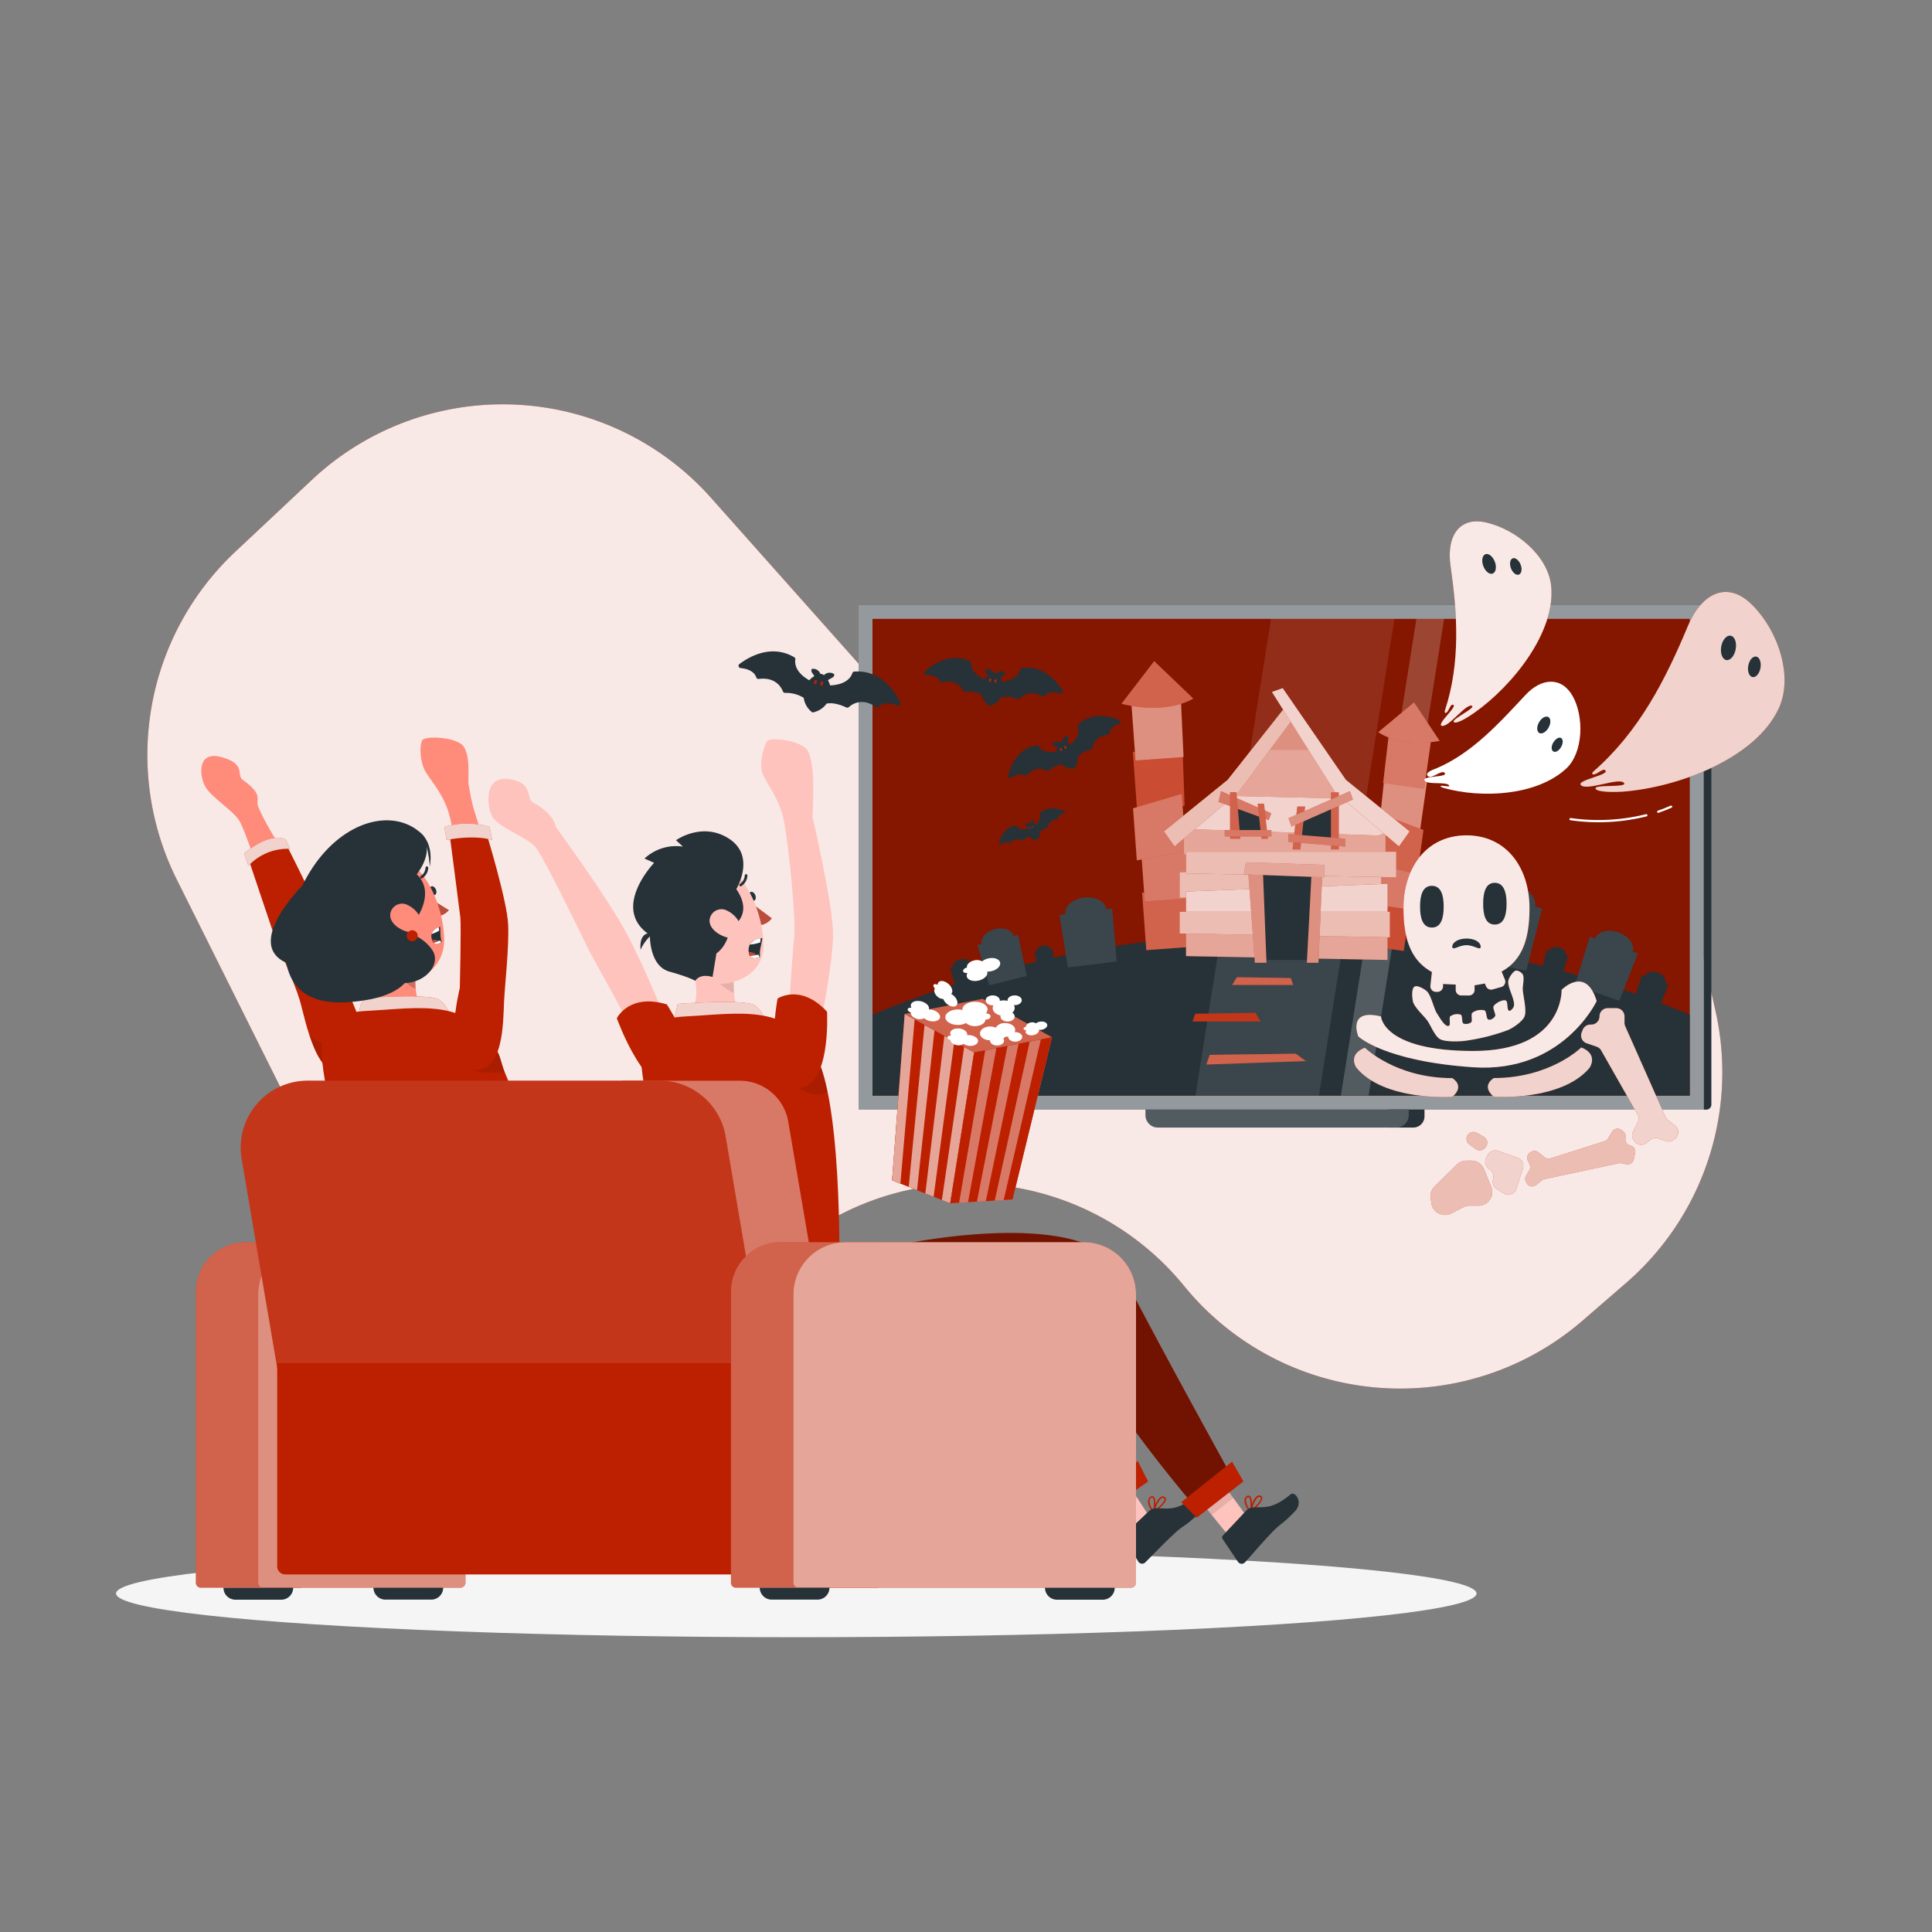 <svg xmlns="http://www.w3.org/2000/svg" viewBox="0 0 500 500"><rect x="0" y="0" width="500" height="500" fill="#808080" stroke="none"/><g id="freepik--background-simple--inject-31"><path d="M60.93,142.76l19.81-18.59A72.14,72.14,0,0,1,184,128.83l41.39,46.51A72.13,72.13,0,0,0,317,188.91L328.27,182c42.13-25.79,97.13-2.58,108,45.6l7.69,34A72.12,72.12,0,0,1,420.86,332l-11.3,9.78a72.14,72.14,0,0,1-103.13-9h0A72.13,72.13,0,0,0,207.7,320.4l-15.48,11.41A72.14,72.14,0,0,1,84.85,306L45.73,227.58A72.13,72.13,0,0,1,60.93,142.76Z" style="fill:#BD2000"></path><path d="M60.93,142.76l19.81-18.59A72.14,72.14,0,0,1,184,128.83l41.39,46.51A72.13,72.13,0,0,0,317,188.91L328.27,182c42.13-25.79,97.13-2.58,108,45.6l7.69,34A72.12,72.12,0,0,1,420.86,332l-11.3,9.78a72.14,72.14,0,0,1-103.13-9h0A72.13,72.13,0,0,0,207.7,320.4l-15.48,11.41A72.14,72.14,0,0,1,84.85,306L45.73,227.58A72.13,72.13,0,0,1,60.93,142.76Z" style="fill:#fff;opacity:0.9"></path></g><g id="freepik--Shadow--inject-31"><ellipse id="freepik--path--inject-31" cx="206.08" cy="412.39" rx="176.05" ry="11.32" style="fill:#f5f5f5"></ellipse></g><g id="freepik--Tv--inject-31"><path d="M440.9,156.57h.7a1.3,1.3,0,0,1,1.3,1.3v128a1.3,1.3,0,0,1-1.3,1.3h-.7a0,0,0,0,1,0,0V156.57A0,0,0,0,1,440.9,156.57Z" style="fill:#263238"></path><rect x="222.2" y="156.57" width="218.7" height="130.57" style="fill:#263238"></rect><rect x="222.2" y="156.57" width="218.7" height="130.57" style="fill:#fff;opacity:0.5"></rect><rect x="225.8" y="160.17" width="211.5" height="123.37" style="fill:#BD2000"></rect><rect x="225.8" y="160.17" width="211.5" height="123.37" style="opacity:0.3"></rect><path d="M225.8,262.61v20.92H437.3V262.61A275.5,275.5,0,0,0,225.8,262.61Z" style="fill:#263238"></path><polygon points="309.39 283.54 341.34 283.54 360.88 160.17 328.93 160.17 309.39 283.54" style="fill:#fff;opacity:0.1"></polygon><polygon points="347.02 283.54 354.19 283.54 373.73 160.17 366.56 160.17 347.02 283.54" style="fill:#fff;opacity:0.2"></polygon><path d="M359.27,287.13v4.68h6.49a2.9,2.9,0,0,0,2.9-2.9v-1.78Z" style="fill:#263238"></path><path d="M296.45,287.13h68.13a0,0,0,0,1,0,0v1.46a3.22,3.22,0,0,1-3.22,3.22H299.67a3.22,3.22,0,0,1-3.22-3.22v-1.46A0,0,0,0,1,296.45,287.13Z" style="fill:#263238"></path><path d="M296.45,287.13h68.13a0,0,0,0,1,0,0v1.46a3.22,3.22,0,0,1-3.22,3.22H299.67a3.22,3.22,0,0,1-3.22-3.22v-1.46A0,0,0,0,1,296.45,287.13Z" style="fill:#fff;opacity:0.2"></path><path d="M397.29,234.67c.51-2.39-1.91-4.94-5.42-5.69s-6.75.58-7.26,3l-1.82-.39L379.92,248,395,251.24l4.11-16.18Z" style="fill:#263238"></path><path d="M397.29,234.67c.51-2.39-1.91-4.94-5.42-5.69s-6.75.58-7.26,3l-1.82-.39L379.92,248,395,251.24l4.11-16.18Z" style="fill:#fff;opacity:0.1"></path><path d="M422.51,246.29c.63-1.83-1-4.07-3.69-5s-5.35-.2-6,1.63l-1.38-.49L407.59,255l11.49,4,4.81-12.28Z" style="fill:#263238"></path><path d="M422.51,246.29c.63-1.83-1-4.07-3.69-5s-5.35-.2-6,1.63l-1.38-.49L407.59,255l11.49,4,4.81-12.28Z" style="fill:#fff;opacity:0.1"></path><path d="M431,254.48c.35-1-.56-2.25-2-2.77s-3-.11-3.32.91l-.77-.27-2.14,7,6.37,2.22,2.66-6.81Z" style="fill:#263238"></path><path d="M405.2,247.17c.21-.82-.59-1.74-1.79-2s-2.34.1-2.56.92l-.62-.16L399,251.52l5.16,1.34,1.66-5.53Z" style="fill:#263238"></path><path d="M275.68,236.59c-.25-2,1.93-3.93,4.87-4.29s5.51,1,5.75,3l1.53-.19L289,248.83l-12.63,1.55-2.19-13.61Z" style="fill:#263238"></path><path d="M275.68,236.59c-.25-2,1.93-3.93,4.87-4.29s5.51,1,5.75,3l1.53-.19L289,248.83l-12.63,1.55-2.19-13.61Z" style="fill:#fff;opacity:0.1"></path><path d="M254.09,244.28c-.39-1.55,1.13-3.27,3.4-3.83s4.41.22,4.8,1.77l1.18-.29,2.25,10.64L256,255l-3.05-10.44Z" style="fill:#263238"></path><path d="M254.09,244.28c-.39-1.55,1.13-3.27,3.4-3.83s4.41.22,4.8,1.77l1.18-.29,2.25,10.64L256,255l-3.05-10.44Z" style="fill:#fff;opacity:0.1"></path><path d="M246.55,250.4c-.22-.86.63-1.81,1.88-2.12s2.45.12,2.67,1l.65-.16L253,255l-5.4,1.36-1.69-5.79Z" style="fill:#263238"></path><path d="M268.26,246.28c-.11-.69.61-1.39,1.62-1.55s1.92.25,2,.94l.52-.08.6,4.72-4.34.72-.95-4.67Z" style="fill:#263238"></path><rect x="296.09" y="230.56" width="12.85" height="14.9" transform="translate(-16.53 22.67) rotate(-4.18)" style="fill:#BD2000"></rect><rect x="296.09" y="230.56" width="12.85" height="14.9" transform="translate(-16.53 22.67) rotate(-4.18)" style="fill:#fff;opacity:0.3"></rect><polygon points="308.19 232.43 296.27 233.3 295.19 218.44 308 217.5 308.19 232.43" style="fill:#BD2000"></polygon><polygon points="308.19 232.43 296.27 233.3 295.19 218.44 308 217.5 308.19 232.43" style="fill:#fff;opacity:0.4"></polygon><polygon points="306.57 208.53 294.26 209.43 293.18 194.57 306.09 195.03 306.57 208.53" style="fill:#BD2000"></polygon><polygon points="306.57 208.53 294.26 209.43 293.18 194.57 306.09 195.03 306.57 208.53" style="fill:#fff;opacity:0.2"></polygon><polygon points="306.3 195.91 293.88 196.82 292.8 181.96 305.61 181.02 306.3 195.91" style="fill:#BD2000"></polygon><polygon points="306.3 195.91 293.88 196.82 292.8 181.96 305.61 181.02 306.3 195.91" style="fill:#fff;opacity:0.5"></polygon><polygon points="306.92 220.32 294.21 222.66 293.23 209.19 305.83 205.46 306.92 220.32" style="fill:#BD2000"></polygon><polygon points="306.92 220.32 294.21 222.66 293.23 209.19 305.83 205.46 306.92 220.32" style="fill:#fff;opacity:0.4"></polygon><path d="M290.21,182.15l8.49-11.05,10.13,9.69S302.33,185.11,290.21,182.15Z" style="fill:#BD2000"></path><path d="M290.21,182.15l8.49-11.05,10.13,9.69S302.33,185.11,290.21,182.15Z" style="fill:#fff;opacity:0.3"></path><rect x="353.2" y="232.58" width="11.05" height="12.82" transform="translate(680.15 526.19) rotate(-171.89)" style="fill:#BD2000"></rect><rect x="353.2" y="232.58" width="11.05" height="12.82" transform="translate(680.15 526.19) rotate(-171.89)" style="fill:#fff;opacity:0.2"></rect><polygon points="354.19 233.86 364.37 235.31 366.17 222.62 355.23 221.06 354.19 233.86" style="fill:#BD2000"></polygon><polygon points="354.19 233.86 364.37 235.31 366.17 222.62 355.23 221.06 354.19 233.86" style="fill:#fff;opacity:0.4"></polygon><polygon points="356.99 213.44 367.5 214.94 369.31 202.25 358.2 201.88 356.99 213.44" style="fill:#BD2000"></polygon><polygon points="356.99 213.44 367.5 214.94 369.31 202.25 358.2 201.88 356.99 213.44" style="fill:#fff;opacity:0.5"></polygon><polygon points="357.96 202.63 368.57 204.14 370.38 191.45 359.44 189.89 357.96 202.63" style="fill:#BD2000"></polygon><polygon points="357.96 202.63 368.57 204.14 370.38 191.45 359.44 189.89 357.96 202.63" style="fill:#fff;opacity:0.4"></polygon><polygon points="356 223.54 366.77 226.29 368.4 214.8 357.8 210.85 356 223.54" style="fill:#BD2000"></polygon><polygon points="356 223.54 366.77 226.29 368.4 214.8 357.8 210.85 356 223.54" style="fill:#fff;opacity:0.3"></polygon><path d="M372.59,191.76l-6.63-10-9.27,7.72S362,193.59,372.59,191.76Z" style="fill:#BD2000"></path><path d="M372.59,191.76l-6.63-10-9.27,7.72S362,193.59,372.59,191.76Z" style="fill:#fff;opacity:0.4"></path><polygon points="327.9 191.61 316.09 205.92 319.58 208.25 345.7 208.92 351.19 206.75 342.87 198.56 338.88 192.44 327.9 191.61" style="fill:#BD2000"></polygon><polygon points="327.9 191.61 316.09 205.92 319.58 208.25 345.7 208.92 351.19 206.75 342.87 198.56 338.88 192.44 327.9 191.61" style="fill:#fff;opacity:0.6"></polygon><polygon points="357.46 231.36 305.29 232.35 305.29 225.73 357.46 223.74 357.46 231.36" style="fill:#BD2000"></polygon><polygon points="357.46 231.36 305.29 232.35 305.29 225.73 357.46 223.74 357.46 231.36" style="fill:#fff;opacity:0.7"></polygon><polygon points="359.1 236.35 306.94 237.35 306.94 230.72 359.1 228.73 359.1 236.35" style="fill:#BD2000"></polygon><polygon points="359.1 236.35 306.94 237.35 306.94 230.72 359.1 228.73 359.1 236.35" style="fill:#fff;opacity:0.8"></polygon><polygon points="359.1 248.44 306.94 247.44 306.94 240.82 359.1 240.82 359.1 248.44" style="fill:#BD2000"></polygon><polygon points="359.1 248.44 306.94 247.44 306.94 240.82 359.1 240.82 359.1 248.44" style="fill:#fff;opacity:0.6"></polygon><polygon points="358.58 222.15 306.41 221.15 306.41 214.53 358.58 214.53 358.58 222.15" style="fill:#BD2000"></polygon><polygon points="358.58 222.15 306.41 221.15 306.41 214.53 358.58 214.53 358.58 222.15" style="fill:#fff;opacity:0.6"></polygon><polygon points="359.7 242.58 305.29 241.59 305.29 235.96 359.7 235.96 359.7 242.58" style="fill:#BD2000"></polygon><polygon points="359.7 242.58 305.29 241.59 305.29 235.96 359.7 235.96 359.7 242.58" style="fill:#fff;opacity:0.7"></polygon><polygon points="361.34 227.05 306.94 226.05 306.94 220.42 361.34 220.42 361.34 227.05" style="fill:#BD2000"></polygon><polygon points="361.34 227.05 306.94 226.05 306.94 220.42 361.34 220.42 361.34 227.05" style="fill:#fff;opacity:0.7"></polygon><polygon points="306.94 212.79 316.09 205.92 351.19 206.75 361.34 214.53 356.68 216.24 306.41 214.53 306.94 212.79" style="fill:#BD2000"></polygon><polygon points="306.94 212.79 316.09 205.92 351.19 206.75 361.34 214.53 356.68 216.24 306.41 214.53 306.94 212.79" style="fill:#fff;opacity:0.8"></polygon><polygon points="334.14 184.71 326.82 194.03 340.8 194.03 334.14 184.71" style="fill:#BD2000"></polygon><polygon points="334.14 184.71 326.82 194.03 340.8 194.03 334.14 184.71" style="fill:#fff;opacity:0.5"></polygon><polygon points="332.69 182.85 317.71 201.82 301.24 215.17 303.98 219.04 320.46 205.1 335.47 184.85 332.69 182.85" style="fill:#BD2000"></polygon><polygon points="332.69 182.85 317.71 201.82 301.24 215.17 303.98 219.04 320.46 205.1 335.47 184.85 332.69 182.85" style="fill:#fff;opacity:0.7"></polygon><polygon points="331.96 178.08 348.32 201.82 364.8 215.17 362.05 219.04 345.58 205.1 329.17 179.08 331.96 178.08" style="fill:#BD2000"></polygon><polygon points="331.96 178.08 348.32 201.82 364.8 215.17 362.05 219.04 345.58 205.1 329.17 179.08 331.96 178.08" style="fill:#fff;opacity:0.8"></polygon><rect x="325.76" y="224.91" width="14.49" height="23.53" style="fill:#263238"></rect><polygon points="324.76 249.16 323.01 225.33 326.82 224.91 327.76 249.16 324.76 249.16" style="fill:#BD2000"></polygon><polygon points="324.76 249.16 323.01 225.33 326.82 224.91 327.76 249.16 324.76 249.16" style="fill:#fff;opacity:0.5"></polygon><polygon points="338.22 249.16 339.47 225.33 342.27 224.91 341.21 249.16 338.22 249.16" style="fill:#BD2000"></polygon><polygon points="338.22 249.16 339.47 225.33 342.27 224.91 341.21 249.16 338.22 249.16" style="fill:#fff;opacity:0.5"></polygon><polygon points="322.42 223.17 321.92 226.28 342.77 227.05 342.77 223.83 322.42 223.17" style="fill:#BD2000"></polygon><polygon points="322.42 223.17 321.92 226.28 342.77 227.05 342.77 223.83 322.42 223.17" style="fill:#fff;opacity:0.6"></polygon><polygon points="335.94 211.6 345.47 207.94 345.47 217.47 335.94 217.06 335.94 211.6" style="fill:#263238"></polygon><rect x="344.45" y="205.06" width="2.03" height="14.78" style="fill:#BD2000"></rect><rect x="344.45" y="205.06" width="2.03" height="14.78" style="fill:#fff;opacity:0.3"></rect><polygon points="334.51 219.84 336.54 219.84 337.76 208.72 335.73 208.72 334.51 219.84" style="fill:#BD2000"></polygon><polygon points="334.51 219.84 336.54 219.84 337.76 208.72 335.73 208.72 334.51 219.84" style="fill:#fff;opacity:0.3"></polygon><polygon points="348.18 219.1 348.18 217.06 333.4 215.84 333.4 217.88 348.18 219.1" style="fill:#BD2000"></polygon><polygon points="348.18 219.1 348.18 217.06 333.4 215.84 333.4 217.88 348.18 219.1" style="fill:#fff;opacity:0.4"></polygon><polygon points="350.15 206.93 349.36 204.74 333.44 211.75 334.24 213.94 350.15 206.93" style="fill:#BD2000"></polygon><polygon points="350.15 206.93 349.36 204.74 333.44 211.75 334.24 213.94 350.15 206.93" style="fill:#fff;opacity:0.5"></polygon><polygon points="319.14 207.36 326.8 210.48 326.82 215.65 319.14 215.15 319.14 207.36" style="fill:#263238"></polygon><polygon points="315.34 207.53 315.99 204.74 329 210.47 328.35 212.26 315.34 207.53" style="fill:#BD2000"></polygon><polygon points="315.34 207.53 315.99 204.74 329 210.47 328.35 212.26 315.34 207.53" style="fill:#fff;opacity:0.4"></polygon><polygon points="321 217.08 318.34 217.08 318.34 205 320 205 321 217.08" style="fill:#BD2000"></polygon><polygon points="321 217.08 318.34 217.08 318.34 205 320 205 321 217.08" style="fill:#fff;opacity:0.3"></polygon><polygon points="328.13 217.08 326.47 217.08 325.47 207.99 327.13 207.99 328.13 217.08" style="fill:#BD2000"></polygon><polygon points="328.13 217.08 326.47 217.08 325.47 207.99 327.13 207.99 328.13 217.08" style="fill:#fff;opacity:0.3"></polygon><rect x="316.95" y="214.82" width="12.08" height="1.66" style="fill:#BD2000"></rect><rect x="316.95" y="214.82" width="12.08" height="1.66" style="fill:#fff;opacity:0.4"></rect><polygon points="320.1 252.9 318.88 254.91 334.69 254.91 334.05 253.12 320.1 252.9" style="fill:#BD2000"></polygon><polygon points="320.1 252.9 318.88 254.91 334.69 254.91 334.05 253.12 320.1 252.9" style="fill:#fff;opacity:0.3"></polygon><polygon points="324.89 262.12 326.25 264.36 308.63 264.36 309.34 262.36 324.89 262.12" style="fill:#BD2000"></polygon><polygon points="324.89 262.12 326.25 264.36 308.63 264.36 309.34 262.36 324.89 262.12" style="fill:#fff;opacity:0.1"></polygon><polygon points="335.34 272.69 337.95 274.6 312.19 275.5 313.08 272.99 335.34 272.69" style="fill:#BD2000"></polygon><polygon points="335.34 272.69 337.95 274.6 312.19 275.5 313.08 272.99 335.34 272.69" style="fill:#fff;opacity:0.3"></polygon><path d="M395.83,235c0-10.39-5.91-18.81-16.3-18.81s-16.31,8.42-16.31,18.81c0,7.15,1.49,13.37,7.36,16.55l-.39,3.54a1.44,1.44,0,0,0,1.43,1.6h.4a1.45,1.45,0,0,0,1.44-1.44v-.6l3.28.16v1.38a1.45,1.45,0,0,0,1.44,1.44h2a1.45,1.45,0,0,0,1.44-1.44V255l2.66-.47.29.7a1.44,1.44,0,0,0,1.72.83l2.21-.62a1.45,1.45,0,0,0,.94-2l-.84-2C394.4,248.3,395.83,242.12,395.83,235Z" style="fill:#BD2000"></path><path d="M366.07,255.34c.72-.45,2.56.61,3.18,1.19,1.17,1.08,1.78,4.49,2.68,5.81.61.91,2,3.49,3,3.16.6-.19,0-2,.39-2.47a3.1,3.1,0,0,1,2.73-.43c.51.32.18,2,.69,2.3a2.31,2.31,0,0,0,2-.32c.42-.45-.13-2,.29-2.46a3.75,3.75,0,0,1,3.18-.63c.57.31.36,2.16,1,2.38s1.52-.48,1.74-.92-.7-2-.4-2.54c.41-.77,2.35-1.82,3.15-1.47.64.28.19,2.48.87,2.65.39.11,1.07-.71,1.19-1.09.53-1.64-1.77-5.06-1.39-6.74.18-.79,1.19-2.42,2-2.59a2.35,2.35,0,0,1,1.71,1c.47.81,0,2.82,0,3.76.06,1.81,1.16,5.57.43,7.21-.57,1.28-3.09,3-4.39,3.49a51.45,51.45,0,0,1-11.51,2.8c-1.51.11-4.71.23-6-.54s-2.38-3.59-3.22-4.76-3.26-3.35-3.68-4.81C365.45,258.34,365.24,255.87,366.07,255.34Z" style="fill:#BD2000"></path><path d="M366.07,255.34c.72-.45,2.56.61,3.18,1.19,1.17,1.08,1.78,4.49,2.68,5.81.61.91,2,3.49,3,3.16.6-.19,0-2,.39-2.47a3.1,3.1,0,0,1,2.73-.43c.51.32.18,2,.69,2.3a2.31,2.31,0,0,0,2-.32c.42-.45-.13-2,.29-2.46a3.75,3.75,0,0,1,3.18-.63c.57.31.36,2.16,1,2.38s1.52-.48,1.74-.92-.7-2-.4-2.54c.41-.77,2.35-1.82,3.15-1.47.64.28.19,2.48.87,2.65.39.11,1.07-.71,1.19-1.09.53-1.64-1.77-5.06-1.39-6.74.18-.79,1.19-2.42,2-2.59a2.35,2.35,0,0,1,1.71,1c.47.81,0,2.82,0,3.76.06,1.81,1.16,5.57.43,7.21-.57,1.28-3.09,3-4.39,3.49a51.45,51.45,0,0,1-11.51,2.8c-1.51.11-4.71.23-6-.54s-2.38-3.59-3.22-4.76-3.26-3.35-3.68-4.81C365.45,258.34,365.24,255.87,366.07,255.34Z" style="fill:#fff;opacity:0.9"></path><path d="M395.83,235c0-10.39-5.91-18.81-16.3-18.81s-16.31,8.42-16.31,18.81c0,7.15,1.49,13.37,7.36,16.55l-.39,3.54a1.44,1.44,0,0,0,1.43,1.6h.4a1.45,1.45,0,0,0,1.44-1.44v-.6l3.28.16v1.38a1.45,1.45,0,0,0,1.44,1.44h2a1.45,1.45,0,0,0,1.44-1.44V255l2.66-.47.29.7a1.44,1.44,0,0,0,1.72.83l2.21-.62a1.45,1.45,0,0,0,.94-2l-.84-2C394.4,248.3,395.83,242.12,395.83,235Z" style="fill:#fff;opacity:0.9"></path><path d="M373.62,234.65c0,3-.68,5.4-3.05,5.4s-3.06-2.42-3.06-5.4.68-5.4,3.06-5.4S373.62,231.67,373.62,234.65Z" style="fill:#263238"></path><path d="M389.9,233.87c0,3-.68,5.4-3.06,5.4s-3-2.42-3-5.4.68-5.4,3-5.4S389.9,230.89,389.9,233.87Z" style="fill:#263238"></path><path d="M383.2,245c0,1.17-1.64-.39-3.67-.39s-3.68,1.56-3.68.39,1.65-2.11,3.68-2.11S383.2,243.79,383.2,245Z" style="fill:#263238"></path><path d="M357.4,263.06s.43,8.93,23.9,8.93,22.84-15.82,22.84-15.82,6.26-6.41,9.08,2.9c0,0-8.75,18.7-31.92,17.14s-29.79-8-29.79-8S348.54,260.87,357.4,263.06Z" style="fill:#BD2000"></path><path d="M357.4,263.06s.43,8.93,23.9,8.93,22.84-15.82,22.84-15.82,6.26-6.41,9.08,2.9c0,0-8.75,18.7-31.92,17.14s-29.79-8-29.79-8S348.54,260.87,357.4,263.06Z" style="fill:#fff;opacity:0.9"></path><path d="M413.16,270.87l-2.55-.88a2.12,2.12,0,0,1-1.27-2.81l.28-.7a2.13,2.13,0,0,1,2-1.32h.2a2.13,2.13,0,0,0,2.13-2.13h0a2.12,2.12,0,0,1,2.12-2.12h2.22a2.13,2.13,0,0,1,2.13,2.12v1.68a2.11,2.11,0,0,0,.18.86L431,289a2.13,2.13,0,0,0,.6.79l1.95,1.58a2.13,2.13,0,0,1,0,3.3l-.39.31a2.12,2.12,0,0,1-2,.36l-2-.69a2.14,2.14,0,0,0-2,.33l-1.11.87a2.14,2.14,0,0,1-3-.42l-.24-.32a2.13,2.13,0,0,1-.18-2.21l1.2-2.42a2.12,2.12,0,0,0,0-2l-9.48-16.68A2.1,2.1,0,0,0,413.16,270.87Z" style="fill:#BD2000"></path><path d="M413.16,270.87l-2.55-.88a2.12,2.12,0,0,1-1.27-2.81l.28-.7a2.13,2.13,0,0,1,2-1.32h.2a2.13,2.13,0,0,0,2.13-2.13h0a2.12,2.12,0,0,1,2.12-2.12h2.22a2.13,2.13,0,0,1,2.13,2.12v1.68a2.11,2.11,0,0,0,.18.86L431,289a2.13,2.13,0,0,0,.6.79l1.95,1.58a2.13,2.13,0,0,1,0,3.3l-.39.31a2.12,2.12,0,0,1-2,.36l-2-.69a2.14,2.14,0,0,0-2,.33l-1.11.87a2.14,2.14,0,0,1-3-.42l-.24-.32a2.13,2.13,0,0,1-.18-2.21l1.2-2.42a2.12,2.12,0,0,0,0-2l-9.48-16.68A2.1,2.1,0,0,0,413.16,270.87Z" style="fill:#fff;opacity:0.8"></path><path d="M416.15,294.65l1.06-1.77a1.63,1.63,0,0,1,2.31-.5l.48.32a1.64,1.64,0,0,1,.67,1.69l0,.15a1.64,1.64,0,0,0,1.26,1.93h0a1.62,1.62,0,0,1,1.25,1.93l-.35,1.66a1.62,1.62,0,0,1-1.93,1.25l-1.26-.26a1.52,1.52,0,0,0-.67,0l-19.24,4.1a1.64,1.64,0,0,0-.69.33l-1.49,1.21a1.64,1.64,0,0,1-2.48-.53l-.17-.33a1.66,1.66,0,0,1,.06-1.59l.83-1.36a1.64,1.64,0,0,0,.07-1.55l-.47-1a1.63,1.63,0,0,1,.79-2.19l.28-.13a1.62,1.62,0,0,1,1.68.21l1.62,1.29a1.64,1.64,0,0,0,1.51.28l14-4.45A1.61,1.61,0,0,0,416.15,294.65Z" style="fill:#BD2000"></path><path d="M416.15,294.65l1.06-1.77a1.63,1.63,0,0,1,2.31-.5l.48.32a1.64,1.64,0,0,1,.67,1.69l0,.15a1.64,1.64,0,0,0,1.26,1.93h0a1.62,1.62,0,0,1,1.25,1.93l-.35,1.66a1.62,1.62,0,0,1-1.93,1.25l-1.26-.26a1.52,1.52,0,0,0-.67,0l-19.24,4.1a1.64,1.64,0,0,0-.69.33l-1.49,1.21a1.64,1.64,0,0,1-2.48-.53l-.17-.33a1.66,1.66,0,0,1,.06-1.59l.83-1.36a1.64,1.64,0,0,0,.07-1.55l-.47-1a1.63,1.63,0,0,1,.79-2.19l.28-.13a1.62,1.62,0,0,1,1.68.21l1.62,1.29a1.64,1.64,0,0,0,1.51.28l14-4.45A1.61,1.61,0,0,0,416.15,294.65Z" style="fill:#fff;opacity:0.7"></path><path d="M387.74,297.86l5,1.77a2.23,2.23,0,0,1,1.38,2.78l-1.67,5.21a2.23,2.23,0,0,1-3.32,1.21l-1.76-1.12a2.22,2.22,0,0,1-.95-2.52h0a2.24,2.24,0,0,0-.69-2.34l-.57-.49a2.22,2.22,0,0,1-.52-2.76l.39-.71A2.22,2.22,0,0,1,387.74,297.86Z" style="fill:#BD2000"></path><path d="M387.74,297.86l5,1.77a2.23,2.23,0,0,1,1.38,2.78l-1.67,5.21a2.23,2.23,0,0,1-3.32,1.21l-1.76-1.12a2.22,2.22,0,0,1-.95-2.52h0a2.24,2.24,0,0,0-.69-2.34l-.57-.49a2.22,2.22,0,0,1-.52-2.76l.39-.71A2.22,2.22,0,0,1,387.74,297.86Z" style="fill:#fff;opacity:0.8"></path><path d="M384.07,302.58l1.66,4.1a2.44,2.44,0,0,0,.1.24h0a3.55,3.55,0,0,1-3.18,5.12h-2.3a3.48,3.48,0,0,0-1.61.39l-3.18,1.62a3.55,3.55,0,0,1-5.12-2.65l-.19-1.29a3.56,3.56,0,0,1,1-3.06l5.81-5.69a3.61,3.61,0,0,1,2.49-1h1.21A3.54,3.54,0,0,1,384.07,302.58Z" style="fill:#BD2000"></path><path d="M384.07,302.58l1.66,4.1a2.44,2.44,0,0,0,.1.24h0a3.55,3.55,0,0,1-3.18,5.12h-2.3a3.48,3.48,0,0,0-1.61.39l-3.18,1.62a3.55,3.55,0,0,1-5.12-2.65l-.19-1.29a3.56,3.56,0,0,1,1-3.06l5.81-5.69a3.61,3.61,0,0,1,2.49-1h1.21A3.54,3.54,0,0,1,384.07,302.58Z" style="fill:#fff;opacity:0.7"></path><path d="M384.49,296.88l-.15.18a1.81,1.81,0,0,1-2.44.32l-1.63-1.19a1.79,1.79,0,0,1-.49-2.36h0a1.8,1.8,0,0,1,2.43-.65l1.77,1A1.79,1.79,0,0,1,384.49,296.88Z" style="fill:#BD2000"></path><path d="M384.49,296.88l-.15.18a1.81,1.81,0,0,1-2.44.32l-1.63-1.19a1.79,1.79,0,0,1-.49-2.36h0a1.8,1.8,0,0,1,2.43-.65l1.77,1A1.79,1.79,0,0,1,384.49,296.88Z" style="fill:#fff;opacity:0.7"></path><path d="M353.22,271.14s7.94,7.88,22.63,7.88c0,0,3.46,1.93,0,4.85,0,0-17.57,1.19-24.81-7.54C351,276.33,348.67,272.92,353.22,271.14Z" style="fill:#BD2000"></path><path d="M353.22,271.14s7.94,7.88,22.63,7.88c0,0,3.46,1.93,0,4.85,0,0-17.57,1.19-24.81-7.54C351,276.33,348.67,272.92,353.22,271.14Z" style="fill:#fff;opacity:0.8"></path><path d="M409.23,271.08S401.29,279,386.6,279c0,0-3.47,1.93,0,4.85,0,0,17.57,1.19,24.81-7.54C411.41,276.27,413.77,272.86,409.23,271.08Z" style="fill:#BD2000"></path><path d="M409.23,271.08S401.29,279,386.6,279c0,0-3.47,1.93,0,4.85,0,0,17.57,1.19,24.81-7.54C411.41,276.27,413.77,272.86,409.23,271.08Z" style="fill:#fff;opacity:0.8"></path></g><g id="freepik--Ghosts--inject-31"><path d="M384.58,135.21c-7-1.57-10.26,3.64-9.19,11.15,1.78,12.43,2.63,25.06-1.43,37.48-.06.19-.13.7.14.67.77-.07,1.13-2.18,1.83-2.14,1.79.11-4.38,5.12-2.77,5.48,1.82.4,6.32-5.94,7.79-5.17,1.06.55-5.52,3.54-4.7,4.19s4.24-1.65,5.36-2.44c9.91-7,21.05-20.94,19.83-32.78C400.64,143.86,392.4,137,384.58,135.21Z" style="fill:#BD2000"></path><path d="M384.58,135.21c-7-1.57-10.26,3.64-9.19,11.15,1.78,12.43,2.63,25.06-1.43,37.48-.06.19-.13.7.14.67.77-.07,1.13-2.18,1.83-2.14,1.79.11-4.38,5.12-2.77,5.48,1.82.4,6.32-5.94,7.79-5.17,1.06.55-5.52,3.54-4.7,4.19s4.24-1.65,5.36-2.44c9.91-7,21.05-20.94,19.83-32.78C400.64,143.86,392.4,137,384.58,135.21Z" style="fill:#fff;opacity:0.9"></path><path d="M386.86,145.37c.52,1.38.28,2.76-.55,3.07s-1.91-.56-2.43-1.94-.28-2.76.54-3.07S386.33,144,386.86,145.37Z" style="fill:#263238"></path><path d="M393.54,146.12c.45,1.17.24,2.33-.45,2.59s-1.62-.47-2.06-1.64-.23-2.32.46-2.58S393.1,145,393.54,146.12Z" style="fill:#263238"></path><path d="M453.08,156.18c-6.25-5.91-12.76-2.55-16.25,5.82-5.77,13.85-12.63,27.33-24.39,37.6-.18.15-.57.63-.27.77.83.39,2.5-1.55,3.19-1.08,1.77,1.21-7.62,2.58-6.19,3.93,1.62,1.53,10.12-2.23,11.16-.54.75,1.22-7.84.25-7.4,1.42.38,1,5.36.91,7,.78,14.43-1.08,34.42-8.63,40.4-21.52C464.27,174.88,460,162.76,453.08,156.18Z" style="fill:#BD2000"></path><path d="M453.08,156.18c-6.25-5.91-12.76-2.55-16.25,5.82-5.77,13.85-12.63,27.33-24.39,37.6-.18.15-.57.63-.27.77.83.39,2.5-1.55,3.19-1.08,1.77,1.21-7.62,2.58-6.19,3.93,1.62,1.53,10.12-2.23,11.16-.54.75,1.22-7.84.25-7.4,1.42.38,1,5.36.91,7,.78,14.43-1.08,34.42-8.63,40.4-21.52C464.27,174.88,460,162.76,453.08,156.18Z" style="fill:#fff;opacity:0.8"></path><path d="M449.2,168c-.31,1.74-1.4,3-2.43,2.82s-1.62-1.74-1.32-3.48,1.4-3,2.44-2.82S449.51,166.25,449.2,168Z" style="fill:#263238"></path><path d="M455.61,172.86c-.26,1.46-1.18,2.53-2.05,2.37s-1.37-1.47-1.11-2.93,1.17-2.53,2.05-2.38S455.87,171.39,455.61,172.86Z" style="fill:#263238"></path><path d="M407.06,180.24c2.91,5.26,2.72,14.58-1.75,18.69-7.62,7-21.78,7.76-31.66,5-.22-.06-.83-.28-.84-.44,0-.44,2.43.34,2.26-.13-.43-1.21-5.69-.14-6.38-1.34-.78-1.36,6.31-.78,5.18-2-.82-.91-3.38,1.75-4.33.84s1.39-1.69,2.17-2c9.35-3.94,16.53-12,23.08-19C398.91,175.42,404.16,175,407.06,180.24Z" style="fill:#fff"></path><path d="M400.76,188.33c-.65,1.14-1.72,1.75-2.4,1.37s-.71-1.63-.06-2.77,1.73-1.76,2.41-1.37S401.41,187.18,400.76,188.33Z" style="fill:#263238"></path><path d="M404,193.33c-.54,1-1.45,1.48-2,1.15s-.6-1.37,0-2.33,1.45-1.48,2-1.16S404.59,192.36,404,193.33Z" style="fill:#263238"></path><path d="M429.21,210.36q1.74-.6,3.42-1.35c.34-.15.05-.65-.29-.5-1.07.48-2.17.91-3.28,1.29-.35.12-.2.68.15.56Z" style="fill:#fff"></path><path d="M406.37,212.27a51.3,51.3,0,0,0,19.78-1c.36-.09.2-.64-.16-.56a50.82,50.82,0,0,1-19.46,1c-.37-.06-.52.49-.16.55Z" style="fill:#fff"></path></g><g id="freepik--Bats--inject-31"><path d="M274.92,178.64c-1.35-2.18-4.86-6.65-10.57-5.71a.49.49,0,0,0-.39.38c-.16.75-.93,2.62-4.55,3.12a4.4,4.4,0,0,0-.57-1.07l.22-.18c.56-.43,1.17-.61,1-1.25a1.72,1.72,0,0,0-1.88.11,2.33,2.33,0,0,0-.31.32,1.26,1.26,0,0,0-.8-.2,1.69,1.69,0,0,0-.17-.29,1.72,1.72,0,0,0-1.78-.62c-.33.58.21.92.64,1.48a.1.1,0,0,0,0,.05,4.69,4.69,0,0,0-1,1c-3.25-1.45-3.49-3.42-3.44-4.17a.5.5,0,0,0-.29-.48c-5.24-2.43-9.82.93-11.71,2.67a.49.49,0,0,0,.35.85c2.52,0,3.35,1.08,3.61,1.68a.48.48,0,0,0,.56.28c3.63-.82,5.08,1.37,5.48,2.18a.51.51,0,0,0,.48.27,7.23,7.23,0,0,1,4.17.65,4.75,4.75,0,0,0,2.19,3,4.74,4.74,0,0,0,2.86-2.21,6.91,6.91,0,0,1,4.35.44.5.5,0,0,0,.53-.13c.61-.67,2.59-2.39,5.87-.63a.48.48,0,0,0,.61-.12c.41-.51,1.5-1.34,3.93-.65A.49.49,0,0,0,274.92,178.64Z" style="fill:#263238"></path><path d="M256.53,176.08c0,.27-.2.48-.35.45s-.26-.25-.22-.52.19-.48.35-.45S256.56,175.81,256.53,176.08Z" style="fill:#BD2000"></path><path d="M257.92,176.27c0,.27-.19.48-.35.45s-.25-.25-.21-.52.19-.48.34-.45S258,176,257.92,176.27Z" style="fill:#BD2000"></path><path d="M289.78,186.44c-2.11-.94-7-2.48-10.76,1.11a.45.45,0,0,0-.1.49c.26.64.64,2.41-1.8,4.63a4.13,4.13,0,0,0-1-.52c0-.07,0-.15.07-.24.2-.6.56-1,.11-1.44a1.52,1.52,0,0,0-1.33,1,1.34,1.34,0,0,0-.07.4,1.11,1.11,0,0,0-.7.25A1.43,1.43,0,0,0,274,192a1.53,1.53,0,0,0-1.63.44c.05.6.63.58,1.23.78l.05,0a4.33,4.33,0,0,0-.24,1.24c-3.16.57-4.33-.77-4.68-1.36a.45.45,0,0,0-.45-.21c-5.14.85-6.84,5.67-7.36,7.93a.44.44,0,0,0,.69.46c1.87-1.29,3-.9,3.54-.59a.43.43,0,0,0,.56-.07c2.28-2.45,4.47-1.56,5.18-1.16a.44.44,0,0,0,.49,0,6.6,6.6,0,0,1,3.44-1.63,4.24,4.24,0,0,0,3.13,1.1,4.25,4.25,0,0,0,1-3.1,6.27,6.27,0,0,1,3.46-1.88.44.44,0,0,0,.33-.36c.11-.81.71-3.1,4-3.44a.45.45,0,0,0,.4-.41c.05-.59.44-1.76,2.59-2.48A.44.44,0,0,0,289.78,186.44Z" style="fill:#263238"></path><path d="M274.8,193.87c.11.22.09.45,0,.51s-.31-.06-.42-.28-.1-.45,0-.51S274.69,193.65,274.8,193.87Z" style="fill:#BD2000"></path><path d="M275.93,193.3c.11.22.1.45,0,.52s-.32-.07-.43-.29-.1-.45,0-.51S275.82,193.08,275.93,193.3Z" style="fill:#BD2000"></path><path d="M233,181.8c-1.35-2.76-5-8.48-11.9-8a.57.57,0,0,0-.51.4c-.28.88-1.41,3-5.77,3.18a5.89,5.89,0,0,0-.55-1.35l.27-.18c.72-.44,1.47-.59,1.35-1.37a2,2,0,0,0-2.24-.08,1.74,1.74,0,0,0-.42.34,1.41,1.41,0,0,0-.92-.34,1.69,1.69,0,0,0-.17-.36,2,2,0,0,0-2-.94c-.46.64.15,1.11.59,1.83l0,.06a5.75,5.75,0,0,0-1.3,1.06c-3.7-2.11-3.75-4.47-3.6-5.37a.57.57,0,0,0-.28-.59c-6-3.51-11.79-.05-14.24,1.8a.59.59,0,0,0,.31,1c3,.28,3.86,1.67,4.1,2.42a.58.58,0,0,0,.63.4c4.41-.55,5.88,2.22,6.27,3.24a.59.59,0,0,0,.54.37A8.64,8.64,0,0,1,208,180.6a5.68,5.68,0,0,0,2.26,3.79,5.67,5.67,0,0,0,3.66-2.3c1-.2,2.64-.14,5.12,1a.58.58,0,0,0,.64-.09c.81-.73,3.36-2.54,7-.06a.59.59,0,0,0,.75-.07c.55-.56,1.94-1.42,4.75-.32A.58.58,0,0,0,233,181.8Z" style="fill:#263238"></path><path d="M211.38,176.59c-.08.32-.29.54-.47.5s-.27-.34-.19-.65.28-.54.46-.5S211.45,176.28,211.38,176.59Z" style="fill:#BD2000"></path><path d="M213,177c-.07.32-.28.54-.47.5s-.27-.34-.19-.65.29-.54.47-.5S213.09,176.67,213,177Z" style="fill:#BD2000"></path><path d="M275.38,209.84c-1.24-.55-4.09-1.44-6.29.65a.28.28,0,0,0-.06.29c.16.37.37,1.41-1,2.7a2,2,0,0,0-.56-.3.74.74,0,0,1,0-.14c.11-.35.33-.61.06-.84a.89.89,0,0,0-.78.6,2.23,2.23,0,0,0,0,.23.7.7,0,0,0-.4.15l-.17-.07a.87.87,0,0,0-.95.26c0,.34.37.33.72.45h0a2.25,2.25,0,0,0-.14.73c-1.85.33-2.53-.46-2.74-.8a.25.25,0,0,0-.26-.12c-3,.5-4,3.31-4.3,4.63a.27.27,0,0,0,.41.27c1.09-.76,1.77-.53,2.07-.34a.26.26,0,0,0,.32,0,2.37,2.37,0,0,1,3-.68.24.24,0,0,0,.28,0,3.74,3.74,0,0,1,2-.95,1.34,1.34,0,1,0,2.42-1.17,3.63,3.63,0,0,1,2-1.1.26.26,0,0,0,.19-.21,2.35,2.35,0,0,1,2.36-2,.26.26,0,0,0,.23-.24c0-.34.26-1,1.52-1.45A.26.26,0,0,0,275.38,209.84Z" style="fill:#263238"></path><path d="M266.63,214.18c.06.13.05.26,0,.3s-.19,0-.25-.16-.06-.27,0-.3S266.56,214.05,266.63,214.18Z" style="fill:#BD2000"></path><path d="M267.29,213.85c.06.13,0,.26,0,.3s-.19,0-.25-.16-.06-.27,0-.3S267.22,213.72,267.29,213.85Z" style="fill:#BD2000"></path></g><g id="freepik--Popcorns--inject-31"><polygon points="245.91 311.42 230.87 305.48 234.14 262.41 252.1 272.36 245.91 311.42" style="fill:#BD2000"></polygon><polygon points="243.76 310.57 249.53 270.94 252.1 272.36 245.91 311.42 243.76 310.57" style="fill:#BD2000"></polygon><polygon points="239.47 308.87 244.4 268.09 246.97 269.51 241.62 309.72 239.47 308.87" style="fill:#BD2000"></polygon><polygon points="235.17 307.18 239.27 265.25 241.84 266.67 237.32 308.03 235.17 307.18" style="fill:#BD2000"></polygon><polygon points="230.87 305.48 234.14 262.41 236.71 263.83 233.02 306.33 230.87 305.48" style="fill:#BD2000"></polygon><g style="opacity:0.6"><polygon points="243.76 310.57 249.53 270.94 252.1 272.36 245.91 311.42 243.76 310.57" style="fill:#fff"></polygon><polygon points="239.47 308.87 244.4 268.09 246.97 269.51 241.62 309.72 239.47 308.87" style="fill:#fff"></polygon><polygon points="235.17 307.18 239.27 265.25 241.84 266.67 237.32 308.03 235.17 307.18" style="fill:#fff"></polygon><polygon points="230.87 305.48 234.14 262.41 236.71 263.83 233.02 306.33 230.87 305.48" style="fill:#fff"></polygon></g><polygon points="262.05 310.42 245.91 311.42 252.1 272.36 272.25 268.44 262.05 310.42" style="fill:#BD2000"></polygon><polygon points="262.05 310.42 245.91 311.42 252.1 272.36 272.25 268.44 262.05 310.42" style="fill:#fff;opacity:0.4"></polygon><polygon points="272.25 268.44 254.29 258.5 234.14 262.41 252.1 272.36 272.25 268.44" style="fill:#BD2000"></polygon><polygon points="272.25 268.44 254.29 258.5 234.14 262.41 252.1 272.36 272.25 268.44" style="fill:#fff;opacity:0.3"></polygon><polygon points="248.22 311.27 254.98 271.8 252.1 272.36 245.91 311.42 248.22 311.27" style="fill:#BD2000"></polygon><polygon points="252.83 310.99 260.74 270.68 257.86 271.24 250.52 311.13 252.83 310.99" style="fill:#BD2000"></polygon><polygon points="257.44 310.71 266.49 269.56 263.61 270.12 255.13 310.85 257.44 310.71" style="fill:#BD2000"></polygon><polygon points="262.05 310.42 272.25 268.44 269.37 269 259.75 310.56 262.05 310.42" style="fill:#BD2000"></polygon><path d="M262.73,267.11h-.14a1.36,1.36,0,0,0,.14-.55c0-1-1.17-1.79-2.6-1.79a2.73,2.73,0,0,0-2.45,1.19,3.47,3.47,0,0,0-1.45-.3c-1.44,0-2.6.8-2.6,1.78s1.16,1.79,2.6,1.79h0s0,.06,0,.1c0,.69.81,1.24,1.81,1.24s1.81-.55,1.81-1.24a1,1,0,0,0-.2-.56.94.94,0,0,0,.41-.43h.07a3.5,3.5,0,0,0,.8-.1s0,.06,0,.1c0,.68.81,1.24,1.81,1.24s1.81-.56,1.81-1.24S263.73,267.11,262.73,267.11Z" style="fill:#fff"></path><path d="M262.59,257.61c-1,0-1.84.57-1.84,1.28,0,.05,0,.1,0,.14a3.82,3.82,0,0,0-2,0s0-.09,0-.14c0-.71-.82-1.28-1.84-1.28s-1.83.57-1.83,1.28.82,1.29,1.83,1.29l.2,0a1.56,1.56,0,0,0-.2.72c0,.91.88,1.67,2.07,1.91a.87.87,0,0,0-.05.28c0,.71.82,1.28,1.83,1.28s1.84-.57,1.84-1.28a1.18,1.18,0,0,0-.63-1,1.64,1.64,0,0,0,.63-1.23,1.56,1.56,0,0,0-.2-.72l.2,0c1,0,1.83-.58,1.83-1.29S263.6,257.61,262.59,257.61Z" style="fill:#fff"></path><path d="M255.13,262.25a1.53,1.53,0,0,0,.45-1c0-1.12-1.46-2-3.26-2s-3.25.9-3.25,2c0,0,0,.09,0,.14a4.81,4.81,0,0,0-1.17-.14c-1.79,0-3.25.9-3.25,2s1.46,2,3.25,2a4.56,4.56,0,0,0,2.11-.49,3.26,3.26,0,0,0,2.29.8c1.5,0,2.71-.75,2.71-1.68.74,0,1.35-.37,1.35-.83S255.82,262.28,255.13,262.25Z" style="fill:#fff"></path><path d="M235.88,260.83a1.1,1.1,0,0,1-.15-.8c.2-.8,1.4-1.19,2.68-.88s2.17,1.21,2,2a1,1,0,0,0,0,.1,3.67,3.67,0,0,1,.86.1c1.29.31,2.17,1.21,2,2s-1.39,1.19-2.68.88a3.46,3.46,0,0,1-1.42-.72,2.45,2.45,0,0,1-1.78.18c-1.07-.26-1.8-1-1.64-1.67-.54-.13-.91-.51-.83-.84S235.38,260.73,235.88,260.83Z" style="fill:#fff"></path><path d="M265.6,266.57a.77.77,0,0,0-.15.56c.1.58.93.93,1.87.78s1.63-.74,1.54-1.32l0-.07a2.71,2.71,0,0,0,.63,0c.94-.15,1.63-.74,1.53-1.32s-.93-.94-1.87-.79a2.49,2.49,0,0,0-1.06.43,1.76,1.76,0,0,0-1.27-.23c-.78.13-1.35.62-1.27,1.11-.39.06-.68.31-.64.55S265.24,266.61,265.6,266.57Z" style="fill:#fff"></path><path d="M242.67,254.92a1,1,0,0,1,.22-.71c.51-.57,1.66-.37,2.58.44s1.25,1.94.75,2.51l-.08.06a3.14,3.14,0,0,1,.66.46c.92.81,1.25,1.93.75,2.5s-1.66.37-2.58-.44a3.13,3.13,0,0,1-.85-1.21,2.22,2.22,0,0,1-1.53-.63c-.77-.68-1-1.61-.62-2.08-.39-.34-.52-.81-.31-1S242.3,254.62,242.67,254.92Z" style="fill:#fff"></path><path d="M246.15,268a1,1,0,0,1-.22-.72c.09-.75,1.15-1.24,2.37-1.1s2.13.88,2,1.64a.32.32,0,0,1,0,.09,3.66,3.66,0,0,1,.81,0c1.22.15,2.13.88,2,1.63s-1.15,1.25-2.37,1.11a3.15,3.15,0,0,1-1.39-.51,2.22,2.22,0,0,1-1.62.36c-1-.13-1.77-.73-1.7-1.36-.5-.06-.88-.37-.84-.68S245.68,268,246.15,268Z" style="fill:#fff"></path><path d="M250.38,251.79a1.3,1.3,0,0,0-.19.91c.2.91,1.55,1.4,3,1.09s2.52-1.32,2.32-2.24c0,0,0-.07,0-.11a4.29,4.29,0,0,0,1-.09c1.48-.31,2.52-1.31,2.32-2.23s-1.55-1.41-3-1.09a3.78,3.78,0,0,0-1.65.77,2.78,2.78,0,0,0-2-.26c-1.23.27-2.1,1.1-1.93,1.86-.62.13-1.05.55-1,.93S249.8,251.88,250.38,251.79Z" style="fill:#fff"></path></g><g id="freepik--Characters--inject-31"><path d="M187.1,336.8l-17.43-.5-.19,6.5c8.36,19.25,30.48,46.58,30.48,46.58l9.58-8.16S195.78,354.54,187.1,336.8Z" style="fill:#BD2000"></path><path d="M187.1,336.8l-17.43-.5-.19,6.5c8.36,19.25,30.48,46.58,30.48,46.58l9.58-8.16S195.78,354.54,187.1,336.8Z" style="opacity:0.3"></path><polygon points="199.28 386.9 206.57 397.63 211.91 393.36 205.82 383.28 199.28 386.9" style="fill:#ffc3bd"></polygon><path d="M213.31,392.68a.2.2,0,0,1-.22,0,.19.19,0,0,1-.06-.21c0-.13,1-3.14,2.26-3.75a1,1,0,0,1,.73-.07.71.71,0,0,1,.56.6c0,.53-.6,1.34-1.33,2A13.06,13.06,0,0,1,213.31,392.68Zm.28-.59c1.21-.85,2.69-2.19,2.61-2.81,0-.08,0-.2-.3-.28a.49.49,0,0,0-.44.05,1.21,1.21,0,0,0-.3.2A8.6,8.6,0,0,0,213.59,392.09Z" style="fill:#BD2000"></path><path d="M213.22,392.74a.19.19,0,0,1-.17-.07c-.06-.08-1.32-1.81-1.13-3.09a1.38,1.38,0,0,1,.56-.93c.42-.31.71-.22.87-.08.72.55.45,3.09,0,4a.1.1,0,0,1,0,.06A.18.18,0,0,1,213.22,392.74Zm-.59-3.75a1,1,0,0,0-.33.61,4.41,4.41,0,0,0,.84,2.5c.34-1.08.37-2.91,0-3.28-.05,0-.15-.11-.42.09l-.07.08Z" style="fill:#BD2000"></path><path d="M212,392.4l-6.41,5.75a.7.7,0,0,0-.14.86l3.52,6.26a1.17,1.17,0,0,0,1.57.45,1,1,0,0,0,.2-.15c2.27-2.11,4.21-4.08,7.09-6.66,3.4-3.05,2.9-1.87,6.95-5.4,2.43-2.13.41-5.25-.73-4.47-5.19,3.6-6.94,2.63-10.24,2.57A2.73,2.73,0,0,0,212,392.4Z" style="fill:#263238"></path><polygon points="200.43 388.6 203.16 392.62 209.09 388.7 207.07 385.36 200.43 388.6" style="opacity:0.1"></polygon><polygon points="195.59 388.64 199.21 393 212.06 384.64 209.57 379.3 195.59 388.64" style="fill:#BD2000"></polygon><path d="M88.78,330.79s44.76-6,54.86-8.14c15.37-3.28,55.68-8.25,63.28,7.9s26.2,52.21,26.2,52.21l-9.58,8.16S200.12,362,192.37,342.7c-.25-.64-1.18-2.46-1.18-2.46s-78.11,24.32-91.62,11.1A38.41,38.41,0,0,1,88.78,330.79Z" style="fill:#BD2000"></path><path d="M88.78,330.79s44.76-6,54.86-8.14c15.37-3.28,55.68-8.25,63.28,7.9s26.2,52.21,26.2,52.21l-9.58,8.16S200.12,362,192.37,342.7c-.25-.64-1.18-2.46-1.18-2.46s-78.11,24.32-91.62,11.1A38.41,38.41,0,0,1,88.78,330.79Z" style="opacity:0.2"></path><polygon points="224.09 388.29 231.97 398.59 237.06 394.03 230.42 384.31 224.09 388.29" style="fill:#ffc3bd"></polygon><path d="M238.42,393.27a.17.17,0,0,1-.21,0,.18.18,0,0,1-.08-.2c0-.13.86-3.2,2.05-3.87a1,1,0,0,1,.73-.11.69.69,0,0,1,.58.56c.07.53-.52,1.37-1.21,2.07A13.18,13.18,0,0,1,238.42,393.27Zm.25-.6c1.16-.92,2.56-2.34,2.45-3,0-.08-.05-.19-.31-.26a.52.52,0,0,0-.45.08,1.18,1.18,0,0,0-.28.22A8.51,8.51,0,0,0,238.67,392.67Z" style="fill:#BD2000"></path><path d="M238.34,393.34a.21.21,0,0,1-.18-.06c-.06-.08-1.42-1.73-1.3-3a1.45,1.45,0,0,1,.51-1c.4-.33.7-.26.87-.12.74.5.62,3.06.25,4a.1.1,0,0,1-.05.06A.22.22,0,0,1,238.34,393.34Zm-.8-3.71a.93.93,0,0,0-.29.62,4.33,4.33,0,0,0,1,2.45c.28-1.1.21-2.93-.2-3.27-.05,0-.16-.1-.42.12l-.06.08Z" style="fill:#BD2000"></path><path d="M237.07,393.07l-6.08,6.1a.68.68,0,0,0-.09.86l3.87,6.05a1.15,1.15,0,0,0,1.59.36.9.9,0,0,0,.19-.15c2.15-2.24,4-4.32,6.71-7.05,3.22-3.24,2.79-2,6.63-5.78,2.31-2.26.12-5.27-1-4.43-5,3.89-6.79,3-10.09,3.15A2.75,2.75,0,0,0,237.07,393.07Z" style="fill:#263238"></path><polygon points="225.34 389.92 228.29 393.77 233.99 389.54 231.79 386.31 225.34 389.92" style="opacity:0.1"></polygon><polygon points="220.51 390.23 224.36 394.38 236.73 385.32 233.94 380.12 220.51 390.23" style="fill:#BD2000"></polygon><path d="M112.82,230.22c.24.62.12,1.25-.28,1.41s-1-.23-1.19-.83-.12-1.25.28-1.41S112.57,229.61,112.82,230.22Z" style="fill:#263238"></path><path d="M89.38,261.22S86.09,248,82.53,238.14s-12.64-22-15.69-29.3c-.87-2.07,1.67-2.92-4-7-1.78-1.31,1-4.15-5.56-5.91s-5.53,5.24-4.18,7.61c1.64,2.86,6.94,6,8.79,8.78s10.11,28.29,10.11,28.29l9.22,24.09Z" style="fill:#ff8b7b"></path><path d="M90.17,256.88c2,4.8,8.37,17.89,0,20.73s-11-13.43-12.63-18.87c-1.43-4.75-5.28-12.85-7.21-18.51s-6.29-18.72-6.29-18.72,5.81-4.77,9.77-3.49c0,0,5.7,11.16,8.1,16.65S87.94,251.39,90.17,256.88Z" style="fill:#BD2000"></path><path d="M63.16,220.85l1.13,3.23a13.82,13.82,0,0,1,10.8-4.39l-1.15-2.42S70.47,214.94,63.16,220.85Z" style="fill:#BD2000"></path><path d="M63.16,220.85l1.13,3.23a13.82,13.82,0,0,1,10.8-4.39l-1.15-2.42S70.47,214.94,63.16,220.85Z" style="fill:#fff;opacity:0.8"></path><path d="M90.21,277.61c3.66-1.24,4.47-4.47,4.07-8.1-7.53,2.87-11.94.52-14.14-1.55C82.05,273.77,85,279.38,90.21,277.61Z" style="opacity:0.1"></path><path d="M111.45,232.61l4.74,2.93a4.57,4.57,0,0,1-3.79,1.62Z" style="fill:#ba4d3c"></path><path d="M94.61,261.88s5.29-2.15,2.29-12.15c0,0,4.37-3.77,8.49-1.75s-.07,10.75,4.82,12.48S94.61,261.88,94.61,261.88Z" style="fill:#ff8b7b"></path><path d="M107.29,251.09l-3.73,1.17s1.64,2.94,4,3.56C107.47,254.24,107.53,252.55,107.29,251.09Z" style="opacity:0.2"></path><path d="M87.87,237.18c2.88,8.38,3.91,12,9.43,15.18,8.29,4.79,18-.57,17.65-9.64-.28-8.17-4.92-20.47-14.22-21.6a12.1,12.1,0,0,0-12.86,16.06Z" style="fill:#ff8b7b"></path><path d="M86.78,241.05s-3.55-3.65-6.42,2.62C80.36,243.67,83.61,241.21,86.78,241.05Z" style="fill:#263238"></path><path d="M110.31,224.26a.38.38,0,0,0-.18.28,2.77,2.77,0,0,1-1.24,2.18.34.34,0,0,0,.34.6,3.39,3.39,0,0,0,1.6-2.72.36.36,0,0,0-.32-.38h0A.45.45,0,0,0,110.31,224.26Z" style="fill:#263238"></path><path d="M92.63,263.09l.64-2.73a2.78,2.78,0,0,1,2.52-2.14c4.69-.29,15.92-.85,17.82.51a7.26,7.26,0,0,1,2.88,4.19Z" style="fill:#BD2000"></path><path d="M92.63,263.09l.64-2.73a2.78,2.78,0,0,1,2.52-2.14c4.69-.29,15.92-.85,17.82.51a7.26,7.26,0,0,1,2.88,4.19Z" style="fill:#fff;opacity:0.8"></path><path d="M133.2,292.34c1-5.24-.57-10.17-2.44-14.52-.8-1.88-1.11-3.74-1.78-5.21-6.73-14.69-20.6-11.67-33.92-11s-13.32,7.32-9.84,23.84,2.26,46.28,2.26,46.28l47-3.6S129.92,310,133.2,292.34Z" style="fill:#BD2000"></path><path d="M130.6,277.39c-.68-1.73-1-3.43-1.62-4.78a20.51,20.51,0,0,0-5-7l-5.09,8.91S121.14,278.73,130.6,277.39Z" style="opacity:0.1"></path><path d="M79,228.39s-18.75,18.12-1.88,21.74S79,228.39,79,228.39Z" style="fill:#263238"></path><path d="M107.84,237.62s4.89-6.73,0-11.36c0,0,6.76-8-1.36-12.4S86,214.38,78.85,228c-7.46,14.29-8.72,32.71,11.12,31.37s18.23-11.2,15.62-18.17C105.59,241.22,107.2,240.74,107.84,237.62Z" style="fill:#263238"></path><path d="M105.59,234.27a6.8,6.8,0,0,1,3.46,3.91c.76,2.28-1.25,3.56-3.46,3-2-.46-4.79-2.21-4.59-4.56A3.08,3.08,0,0,1,105.59,234.27Z" style="fill:#ff8b7b"></path><path d="M108.1,214.93s4.35,2.41,3.13,9.41C111.23,224.34,110.92,217.11,108.1,214.93Z" style="fill:#263238"></path><path d="M103,240.76s5.68.52,8.81,5-3.87,10.7-10.61,8S103,240.76,103,240.76Z" style="fill:#263238"></path><path d="M108.1,242.17a1.42,1.42,0,1,1-1.41-1.41A1.41,1.41,0,0,1,108.1,242.17Z" style="fill:#BD2000"></path><path d="M120.41,260.85s-.26-16.18-.13-20.52-2.41-24-4.11-29.81-5.46-9.16-6.49-11.72-1.1-6.09-.36-7.26,9.22-.87,10.8,1.86,1,7.28,1.12,9.29a58.84,58.84,0,0,0,1.33,6.57s7.15,22.41,7.7,30-1.56,24.51-1.56,24.51Z" style="fill:#ff8b7b"></path><path d="M130.44,259.45c-.24,4.81,0,18.55-8.24,17.42s-3.2-21.18-3.2-21.18.38-16.12.13-18.3-2.75-21.32-2.75-21.32,5-2.12,9.63,0c0,0,5.25,17.11,5.5,23.24S130.68,254.41,130.44,259.45Z" style="fill:#BD2000"></path><path d="M115,214l.57,3.38s6.74-1.44,11.8,0l-.69-3.38A20.35,20.35,0,0,0,115,214Z" style="fill:#BD2000"></path><path d="M115,214l.57,3.38s6.74-1.44,11.8,0l-.69-3.38A20.35,20.35,0,0,0,115,214Z" style="fill:#fff;opacity:0.8"></path><path d="M113.92,239.85s-3.26.79-2,3.65c.23.57.93,1.39,2.42.28A6.89,6.89,0,0,1,114,242C114,241,113.92,239.85,113.92,239.85Z" style="fill:#263238"></path><path d="M111.68,241.72a8.27,8.27,0,0,0,2-.89l-.12-.86A2.92,2.92,0,0,0,111.68,241.72Z" style="fill:#fff"></path><path d="M111.8,243.31a1.07,1.07,0,0,0,.07.19c.22.53.85,1.26,2.16.44A2.21,2.21,0,0,0,111.8,243.31Z" style="fill:#ba4d3c"></path><path d="M114.18,243.85l-.29-.47a15.49,15.49,0,0,1-1.63.67C112.63,244.38,113.24,244.5,114.18,243.85Z" style="fill:#fff"></path><path d="M270.79,336.32H253.35v6.5c8.91,19,31.81,45.68,31.81,45.68l9.33-8.43S280,353.8,270.79,336.32Z" style="fill:#BD2000"></path><path d="M270.79,336.32H253.35v6.5c8.91,19,31.81,45.68,31.81,45.68l9.33-8.43S280,353.8,270.79,336.32Z" style="opacity:0.6"></path><polygon points="284.41 386.05 292 396.56 297.21 392.14 290.84 382.24 284.41 386.05" style="fill:#ffc3bd"></polygon><path d="M298.59,391.42a.18.18,0,0,1-.21,0,.18.18,0,0,1-.07-.2c0-.14.95-3.17,2.15-3.82a1,1,0,0,1,.73-.09.71.71,0,0,1,.57.58c.06.53-.55,1.36-1.26,2A14.67,14.67,0,0,1,298.59,391.42Zm.27-.6c1.19-.88,2.62-2.26,2.53-2.89,0-.08-.05-.19-.31-.27a.49.49,0,0,0-.44.07.86.86,0,0,0-.29.21A8.5,8.5,0,0,0,298.86,390.82Z" style="fill:#BD2000"></path><path d="M298.51,391.48a.17.17,0,0,1-.17-.07c-.06-.07-1.38-1.76-1.22-3.05a1.37,1.37,0,0,1,.53-.95c.41-.32.71-.24.87-.1.73.53.54,3.07.14,4a.13.13,0,0,1-.05.06A.14.14,0,0,1,298.51,391.48Zm-.7-3.73a.93.93,0,0,0-.31.62,4.35,4.35,0,0,0,.91,2.47c.31-1.09.29-2.92-.12-3.27,0,0-.15-.11-.41.1l-.07.08Z" style="fill:#BD2000"></path><path d="M297.25,391.17,291,397.11a.69.69,0,0,0-.12.86l3.7,6.15a1.16,1.16,0,0,0,1.58.41,1,1,0,0,0,.2-.15c2.21-2.18,4.09-4.21,6.9-6.87,3.3-3.14,2.84-1.95,6.78-5.59,2.37-2.2.27-5.27-.85-4.45-5.09,3.75-6.87,2.83-10.17,2.87A2.8,2.8,0,0,0,297.25,391.17Z" style="fill:#263238"></path><polygon points="285.6 387.71 288.45 391.64 294.27 387.56 292.15 384.27 285.6 387.71" style="opacity:0.1"></polygon><polygon points="280.77 387.89 284.51 392.14 297.12 383.42 294.48 378.14 280.77 387.89" style="fill:#BD2000"></polygon><path d="M172.34,333.14s44.57-7.29,54.6-9.73c15.28-3.71,55.43-9.84,63.49,6.09s27.68,51.43,27.68,51.43l-9.33,8.43s-24.25-28.24-32.55-47.3c-.27-.63-1.25-2.43-1.25-2.43s-77.38,26.56-91.27,13.73A38.41,38.41,0,0,1,172.34,333.14Z" style="fill:#BD2000"></path><path d="M172.34,333.14s44.57-7.29,54.6-9.73c15.28-3.71,55.43-9.84,63.49,6.09s27.68,51.43,27.68,51.43l-9.33,8.43s-24.25-28.24-32.55-47.3c-.27-.63-1.25-2.43-1.25-2.43s-77.38,26.56-91.27,13.73A38.41,38.41,0,0,1,172.34,333.14Z" style="opacity:0.4"></path><polygon points="309.25 386.72 317.42 396.79 322.38 392.08 315.46 382.56 309.25 386.72" style="fill:#ffc3bd"></polygon><path d="M323.71,391.29a.18.18,0,0,1-.21,0,.18.18,0,0,1-.08-.2c0-.13.77-3.21,1.94-3.93a1,1,0,0,1,.72-.13.71.71,0,0,1,.6.55c.09.52-.48,1.39-1.15,2.1A13.27,13.27,0,0,1,323.71,391.29Zm.24-.61c1.13-.95,2.49-2.41,2.36-3,0-.08-.05-.19-.32-.25a.5.5,0,0,0-.44.09,1.23,1.23,0,0,0-.28.23A8.59,8.59,0,0,0,324,390.68Z" style="fill:#BD2000"></path><path d="M323.64,391.35a.17.17,0,0,1-.18-.05c-.07-.08-1.47-1.69-1.39-3a1.36,1.36,0,0,1,.48-1c.39-.34.69-.28.86-.15.76.49.71,3,.37,4a.12.12,0,0,1,0,.07A.14.14,0,0,1,323.64,391.35Zm-.92-3.68a1,1,0,0,0-.27.63,4.42,4.42,0,0,0,1.05,2.42c.25-1.11.12-2.93-.3-3.26,0,0-.16-.1-.41.13l-.07.08Z" style="fill:#BD2000"></path><path d="M322.36,391.12l-5.9,6.28a.69.69,0,0,0-.07.86l4,5.94a1.15,1.15,0,0,0,1.6.31,1.39,1.39,0,0,0,.19-.15c2.09-2.3,3.85-4.43,6.5-7.25,3.13-3.32,2.73-2.11,6.46-6,2.25-2.33,0-5.28-1.1-4.4-4.87,4-6.69,3.21-10,3.43A2.79,2.79,0,0,0,322.36,391.12Z" style="fill:#263238"></path><polygon points="310.54 388.31 313.6 392.08 319.18 387.68 316.88 384.52 310.54 388.31" style="opacity:0.1"></polygon><polygon points="305.72 388.76 309.7 392.8 321.8 383.38 318.86 378.27 305.72 388.76" style="fill:#BD2000"></polygon><path d="M195.47,231.66c.24.62.12,1.26-.29,1.42s-1-.23-1.19-.84-.12-1.25.29-1.41S195.22,231.05,195.47,231.66Z" style="fill:#263238"></path><path d="M194.86,234l4.9,3.66a4.59,4.59,0,0,1-3.69,1.83Z" style="fill:#ba4d3c"></path><path d="M177,263.32s5.29-2.14,2.29-12.15c0,0,4.37-3.76,8.49-1.75s-.07,10.75,4.82,12.49S177,263.32,177,263.32Z" style="fill:#ffc3bd"></path><path d="M186,254.36a19.19,19.19,0,0,0,4,2.71c-.09-1.38-.06-2.85-.22-4.16Z" style="opacity:0.1"></path><path d="M170.52,238.62c2.88,8.38,3.91,12,9.42,15.18,7.81,2.64,18-.56,17.66-9.64-.28-8.16-4.92-20.46-14.23-21.6a12.09,12.09,0,0,0-12.85,16.06Z" style="fill:#ffc3bd"></path><path d="M188.93,240.19s6.48-3.08,1.62-10.09c0,0,5.14-8.42-1.81-13s-13.79.35-13.79.35l1.79,1.65a12,12,0,0,0-9.94,3.09l2.49,1.11s-11.43,11.86-1.1,18.68c0,0-.23,8,5.05,9.47s6.7,2.39,6.7,2.39,1-2,4.47-1l1-6.1S188.31,244.93,188.93,240.19Z" style="fill:#263238"></path><path d="M169.13,241.55s-3.82-1.11-3.35,4.25A10.87,10.87,0,0,1,169.13,241.55Z" style="fill:#263238"></path><path d="M192.92,226.28a.34.34,0,0,0-.18.28,2.73,2.73,0,0,1-1.24,2.17.35.35,0,0,0-.14.47.36.36,0,0,0,.48.14,3.41,3.41,0,0,0,1.59-2.73.33.33,0,0,0-.32-.37h0A.31.31,0,0,0,192.92,226.28Z" style="fill:#263238"></path><path d="M188.24,235.71a6.8,6.8,0,0,1,3.46,3.91c.76,2.28-1.25,3.56-3.46,3-2-.47-4.79-2.22-4.59-4.57A3.08,3.08,0,0,1,188.24,235.71Z" style="fill:#ffc3bd"></path><path d="M174.28,264.53l1.1-4.72s17.46-1.36,19.88.36a7.25,7.25,0,0,1,2.87,4.2Z" style="fill:#BD2000"></path><g style="opacity:0.8"><path d="M174.28,264.53l1.1-4.72s17.46-1.36,19.88.36a7.25,7.25,0,0,1,2.87,4.2Z" style="fill:#fff"></path></g><path d="M170.13,333.15s1.21-29.76-2.27-46.28-3.47-23.19,9.85-23.84,27.19-3.67,33.91,11,5.55,58.8,5.55,58.8Z" style="fill:#BD2000"></path><path d="M172.34,264.05s-5-12.65-9.9-22-18.55-28-18.55-28-.44-3.5-5.9-6.34c-2-1,.34-5.25-6.4-6.11s-5.57,8-3.91,10.19c2,2.62,8.67,4.89,10.88,7.43s13.82,26.67,13.82,26.67l12.39,22.63Z" style="fill:#ffc3bd"></path><path d="M159.63,263.52s3.16-6.53,12.94-3.59c0,0,11.45,17.24,3.13,21.26S159.63,263.52,159.63,263.52Z" style="fill:#BD2000"></path><path d="M211.62,274.05c-.15-.33-.31-.65-.47-1l-7.09,6.58s6.54,5.8,10.1,2.8A40.73,40.73,0,0,0,211.62,274.05Z" style="opacity:0.1"></path><path d="M204.07,262.73s1-16.14,1.48-20.46-1.5-24.23-2.74-30.12-4.71-9.57-5.54-12.2.46-7.07,1.29-8.18,9.26-.15,10.62,2.71,1.3,8.4,1.3,10.42-.19,6.57-.19,6.57,5.37,22.9,5.31,30.52-3.48,24.32-3.48,24.32Z" style="fill:#ffc3bd"></path><path d="M201.24,258.42s5.94-4,12.8,3.41c0,0,1.14,20.39-7.95,19.66S201.24,258.42,201.24,258.42Z" style="fill:#BD2000"></path><path d="M197.31,242.78s-4.18.06-3.5,3.87c.14.75.75,1.94,2.88,1a8.1,8.1,0,0,1,.12-2.31C197.06,244.15,197.31,242.78,197.31,242.78Z" style="fill:#263238"></path><path d="M194.07,244.44a10.37,10.37,0,0,0,2.68-.54l.1-1.08A3.69,3.69,0,0,0,194.07,244.44Z" style="fill:#fff"></path><path d="M193.78,246.4a2.13,2.13,0,0,1,0,.25c.13.7.69,1.77,2.51,1.13A2.74,2.74,0,0,0,193.78,246.4Z" style="fill:#ba4d3c"></path><path d="M196.53,247.71l-.22-.65a17.44,17.44,0,0,1-2.17.36C194.49,247.92,195.2,248.24,196.53,247.71Z" style="fill:#fff"></path><path d="M77.91,321.48H63.52a12.82,12.82,0,0,0-12.83,12.83v75.32A1.26,1.26,0,0,0,52,410.89h26Z" style="fill:#BD2000"></path><path d="M77.91,321.48H63.52a12.82,12.82,0,0,0-12.83,12.83v75.32A1.26,1.26,0,0,0,52,410.89h26Z" style="fill:#fff;opacity:0.3"></path><path d="M161,378.3h58l-15-88a12.73,12.73,0,0,0-12.56-10.61H161Z" style="fill:#BD2000"></path><path d="M161,378.3h58l-15-88a12.73,12.73,0,0,0-12.56-10.61H161Z" style="fill:#fff;opacity:0.4"></path><path d="M80.36,321.48H107A13.51,13.51,0,0,1,120.47,335v74.58a1.33,1.33,0,0,1-1.33,1.33h-51a1.33,1.33,0,0,1-1.33-1.33V335A13.51,13.51,0,0,1,80.36,321.48Z" style="fill:#BD2000"></path><path d="M80.36,321.48H107A13.51,13.51,0,0,1,120.47,335v74.58a1.33,1.33,0,0,1-1.33,1.33h-51a1.33,1.33,0,0,1-1.33-1.33V335A13.51,13.51,0,0,1,80.36,321.48Z" style="fill:#fff;opacity:0.5"></path><path d="M75.87,378.3H202.1l-14.31-84.2a17.32,17.32,0,0,0-17.08-14.43H79.63a17.34,17.34,0,0,0-17.09,20.24Z" style="fill:#BD2000"></path><path d="M75.87,378.3H202.1l-14.31-84.2a17.32,17.32,0,0,0-17.08-14.43H79.63a17.34,17.34,0,0,0-17.09,20.24Z" style="fill:#fff;opacity:0.1"></path><path d="M71.74,352.79H202.13a2.07,2.07,0,0,1,2.07,2.07v50.53a2.07,2.07,0,0,1-2.07,2.07H73.81a2.07,2.07,0,0,1-2.07-2.07v-52.6A0,0,0,0,1,71.74,352.79Z" style="fill:#BD2000"></path><path d="M227.16,321.48H202a12.82,12.82,0,0,0-12.83,12.83v75.32a1.25,1.25,0,0,0,1.26,1.26h36.73Z" style="fill:#BD2000"></path><path d="M227.16,321.48H202a12.82,12.82,0,0,0-12.83,12.83v75.32a1.25,1.25,0,0,0,1.26,1.26h36.73Z" style="fill:#fff;opacity:0.3"></path><path d="M218.84,321.48h61.61A13.51,13.51,0,0,1,294,335v74.58a1.33,1.33,0,0,1-1.33,1.33h-86a1.33,1.33,0,0,1-1.33-1.33V335A13.51,13.51,0,0,1,218.84,321.48Z" style="fill:#BD2000"></path><path d="M218.84,321.48h61.61A13.51,13.51,0,0,1,294,335v74.58a1.33,1.33,0,0,1-1.33,1.33h-86a1.33,1.33,0,0,1-1.33-1.33V335A13.51,13.51,0,0,1,218.84,321.48Z" style="fill:#fff;opacity:0.6"></path><path d="M75.88,410.89h0A3.1,3.1,0,0,1,72.79,414H60.92a3.1,3.1,0,0,1-3.09-3.09h18Z" style="fill:#263238"></path><path d="M114.7,410.89h0a3.1,3.1,0,0,1-3.09,3.09H99.74a3.1,3.1,0,0,1-3.09-3.09h18Z" style="fill:#263238"></path><path d="M214.67,410.89h0a3.1,3.1,0,0,1-3.09,3.09H199.71a3.1,3.1,0,0,1-3.09-3.09h18Z" style="fill:#263238"></path><path d="M288.49,410.89h0A3.1,3.1,0,0,1,285.4,414H273.53a3.1,3.1,0,0,1-3.09-3.09h18.05Z" style="fill:#263238"></path></g></svg>